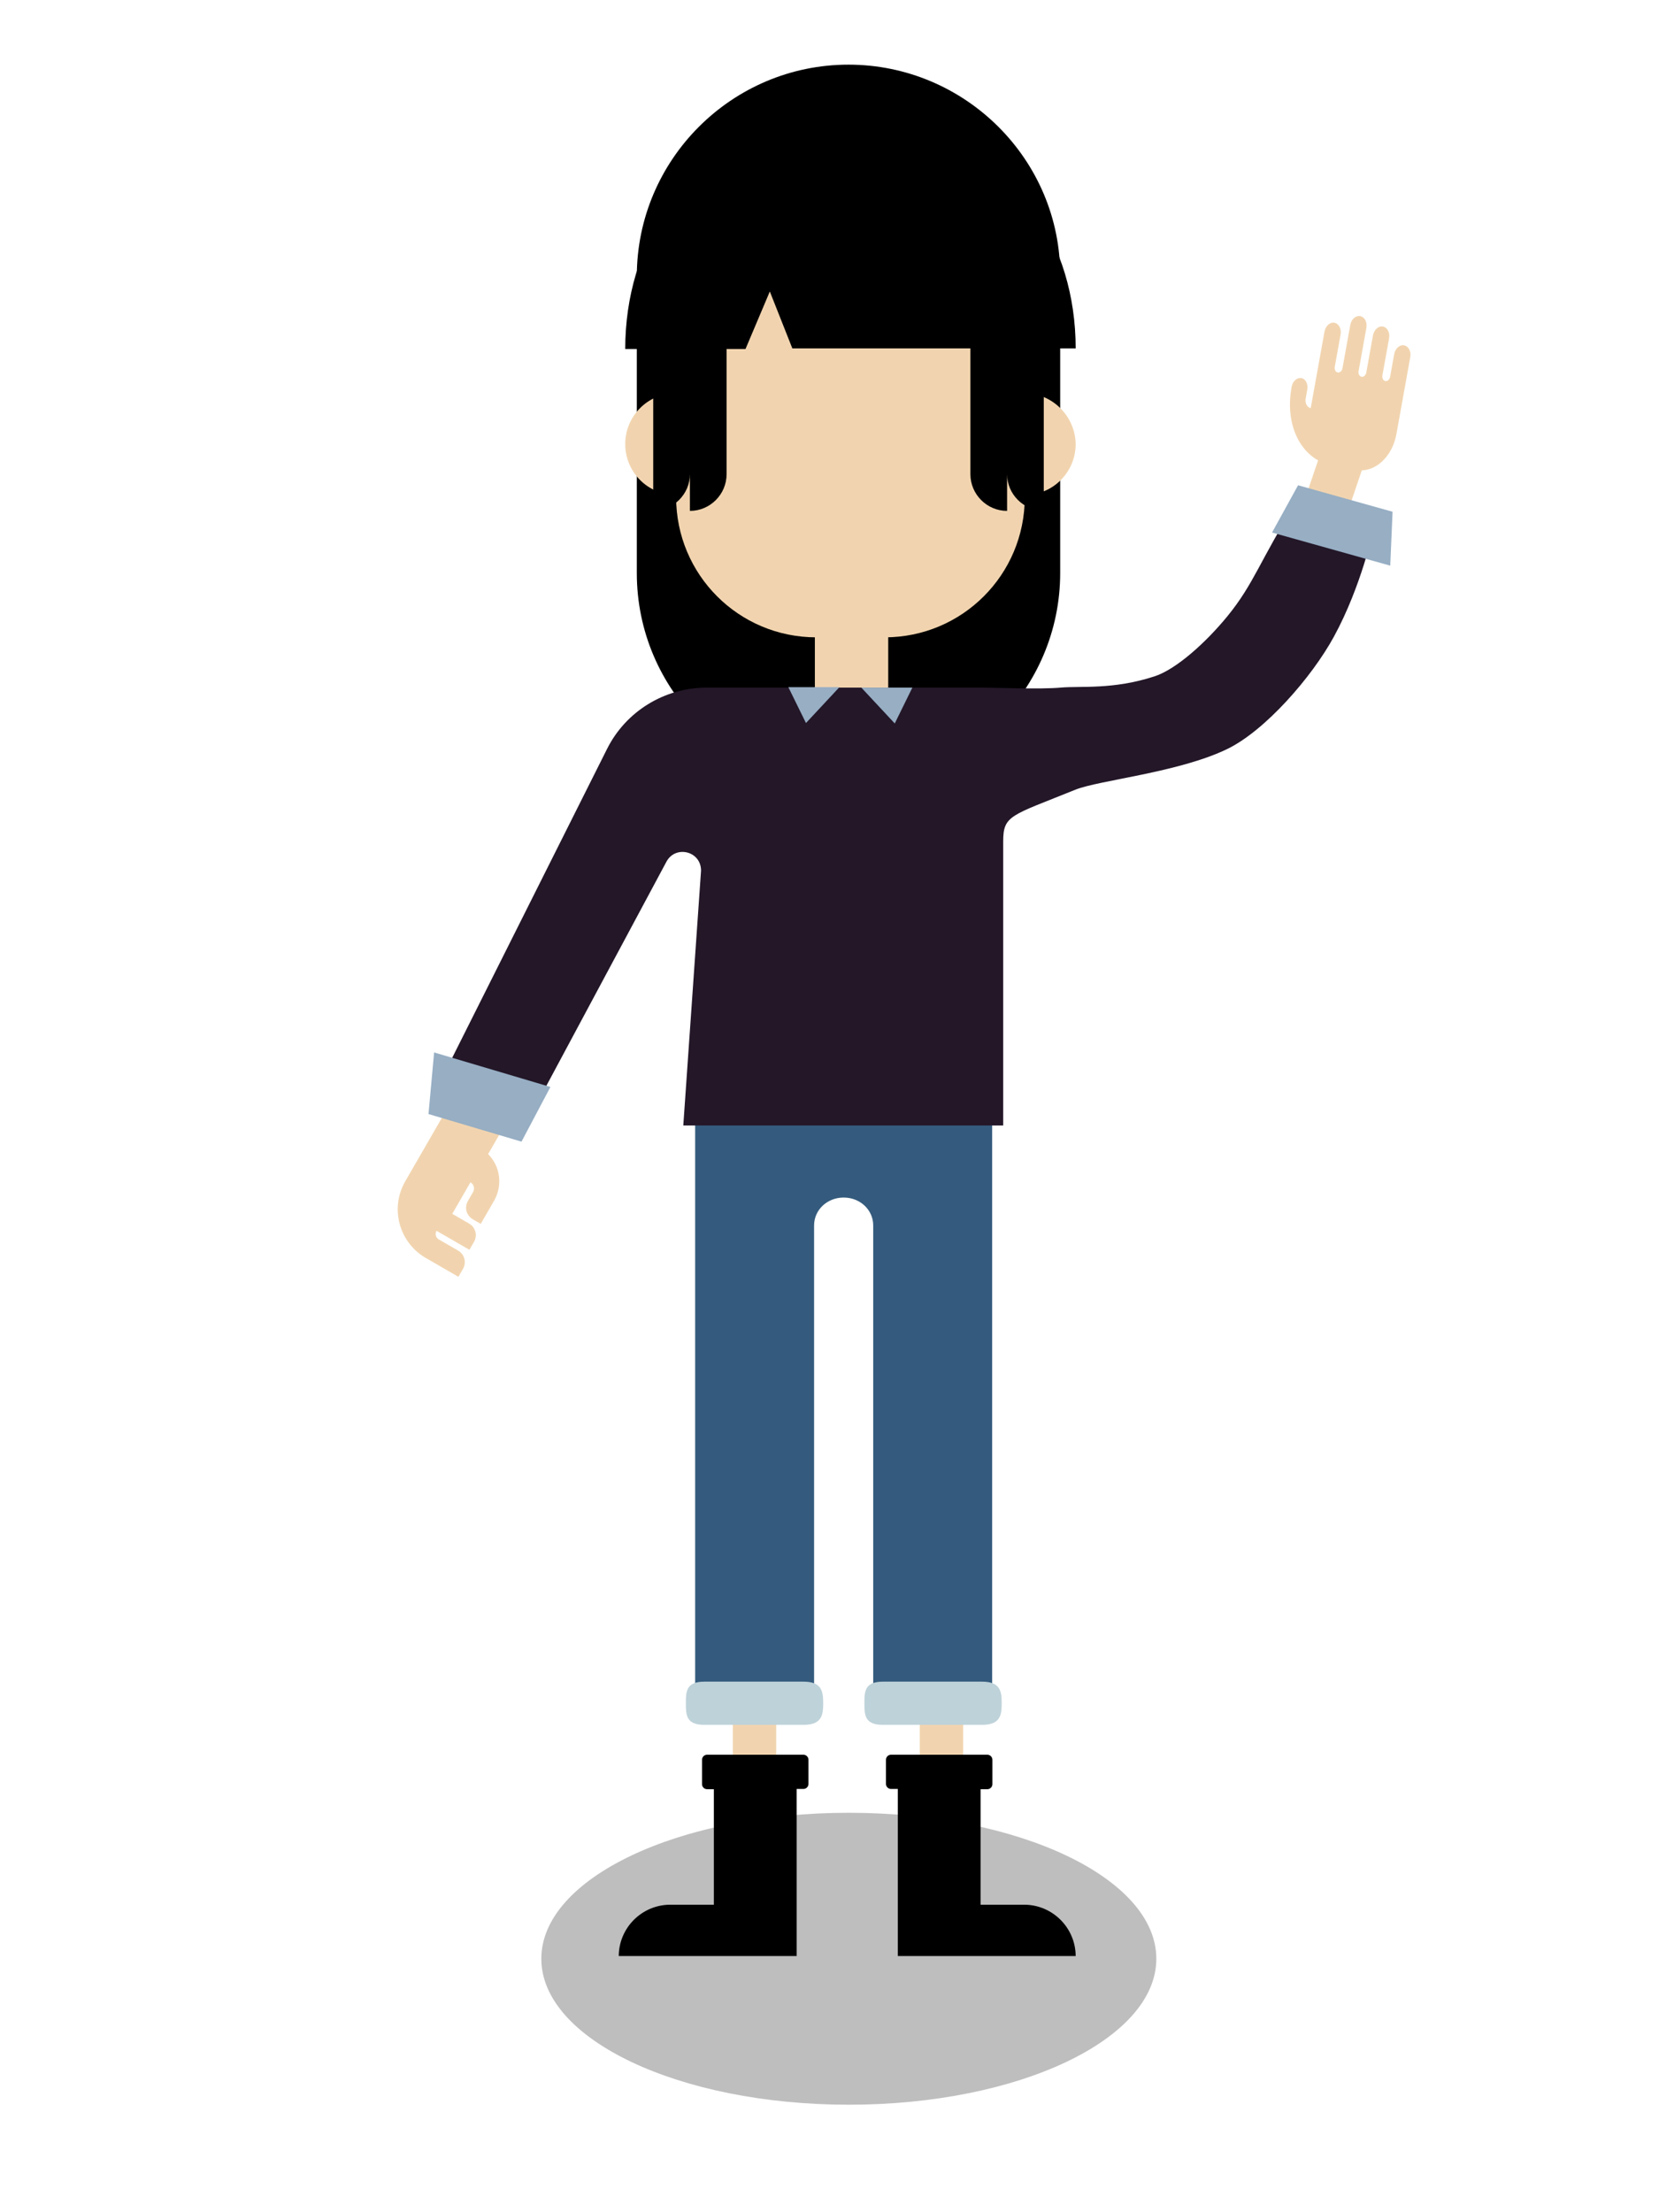 <?xml version="1.0" encoding="utf-8" ?>	<!-- Generator: Assembly 1.8 - http://assemblyapp.co -->	<svg version="1.1" xmlns="http://www.w3.org/2000/svg" xmlns:xlink="http://www.w3.org/1999/xlink" width="1536.00" height="2048.00" viewBox="0 0 1536.0 2048.0">		<g id="document" transform="matrix(1,0,0,1,768.0,1024.0)">			<path d="M-317.16,-19.644 L-312.946,-26.942 L-330.398,-37.018 L-323.07,-49.71 L-305.619,-39.634 L-301.405,-46.932 L-318.857,-57.007 L-311.529,-69.699 L-294.078,-59.624 L-289.864,-66.922 L-307.316,-76.997 L-235.138,-202.013 L-189.13,-175.45 L-316.082,44.438 C-304.77,55.622 -302.396,73.493 -310.64,87.771 L-322.914,109.03 L-330.211,104.816 C-336.24,101.336 -338.252,93.829 -334.771,87.8 L-330.008,79.55 C-328.176,76.377 -329.249,72.373 -332.422,70.541 L-349.276,99.733 L-333.728,108.709 C-327.699,112.19 -325.688,119.697 -329.168,125.726 L-333.382,133.024 L-363.842,115.437 C-365.491,118.293 -364.552,121.796 -361.697,123.445 L-343.928,133.704 C-337.899,137.184 -335.888,144.692 -339.368,150.72 L-343.582,158.018 L-373.725,140.615 C-398.474,126.326 -407.24,94.612 -392.768,69.545 L-335.063,-30.404 L-316.977,-19.962 L-317.16,-19.644 Z " fill="#f1d4af" fill-opacity="1.00" />			<path d="M103.671,471.721 C92.619,471.721 83.595,491.703 83.595,516.176 L83.595,649.314 C83.595,673.786 92.619,693.768 103.671,693.768 C114.723,693.768 123.748,673.786 123.748,649.314 L123.748,516.176 C123.748,491.703 114.723,471.721 103.671,471.721 Z " fill="#f1d4af" fill-opacity="1.00" />			<path d="M17.889,924.477 C175.124,924.477 302.589,863.975 302.589,789.342 C302.589,714.71 175.124,654.208 17.889,654.208 C-139.347,654.208 -266.811,714.71 -266.811,789.342 C-266.811,863.975 -139.347,924.477 17.889,924.477 Z " fill="#bebebe" fill-opacity="1.00" />			<path d="M-69.413,471.721 C-80.465,471.721 -89.49,491.703 -89.49,516.176 L-89.49,649.314 C-89.49,673.786 -80.465,693.768 -69.413,693.768 C-58.361,693.768 -49.337,673.786 -49.337,649.314 L-49.337,516.176 C-49.337,491.703 -58.361,471.721 -69.413,471.721 Z " fill="#f1d4af" fill-opacity="1.00" />			<g>				<path d="M40.474,-36.095 L-14.271,-36.095 L-124.397,-36.095 L-124.397,84.656 L-124.397,564.658 L-14.271,564.658 L-14.271,110.489 C-14.271,96.071 -2.176,84.656 13.101,84.656 C28.379,84.656 40.474,96.071 40.474,110.489 L40.474,564.658 L150.599,564.658 L150.599,84.656 L150.599,-36.095 L40.474,-36.095 Z " fill="#345b7d" fill-opacity="1.00" />				<path d="M32.32,552.814 C32.32,563.819 32.619,572.805 49.49,572.805 L141.274,572.805 C158.145,572.805 159.447,563.819 159.447,552.814 C159.447,541.809 158.145,532.824 141.274,532.824 L49.49,532.824 C32.619,532.824 32.32,541.809 32.32,552.814 Z " fill="#bed2d9" fill-opacity="1.00" />				<path d="M-132.977,552.814 C-132.977,563.819 -132.678,572.805 -115.807,572.805 L-24.022,572.805 C-7.151,572.805 -5.85,563.819 -5.85,552.814 C-5.85,541.809 -7.151,532.824 -24.022,532.824 L-115.807,532.824 C-132.678,532.824 -132.977,541.809 -132.977,552.814 Z " fill="#bed2d9" fill-opacity="1.00" />			</g>			<g>				<g>					<g>						<path d="M17.589,-964.147 C-90.407,-964.147 -178.403,-876.15 -178.403,-768.155 L-178.403,-493.499 C-178.403,-384.837 -89.74,-297.507 17.589,-297.507 C124.918,-297.507 213.581,-385.504 213.581,-493.499 L213.581,-768.155 C214.247,-876.15 125.584,-964.147 17.589,-964.147 Z " fill="#000000" fill-opacity="1.00" />						<path d="M180.378,-660.021 L180.378,-776.795 C180.378,-805.154 157.44,-827.675 129.498,-827.675 L-91.123,-827.675 C-119.482,-827.675 -142.003,-804.737 -142.003,-776.795 L-142.003,-660.021 C-168.277,-660.021 -189.13,-638.751 -189.13,-612.894 C-189.13,-586.619 -167.86,-565.767 -142.003,-565.767 L-142.003,-563.682 C-142.003,-491.949 -84.033,-433.979 -12.3,-433.979 L51.092,-433.979 C122.825,-433.979 180.795,-491.949 180.795,-563.682 L180.795,-565.767 C207.069,-565.767 227.922,-587.037 227.922,-612.894 C227.505,-638.751 206.235,-660.021 180.378,-660.021 Z " fill="#f1d4af" fill-opacity="1.00" />						<path d="M-55.256,-754.155 L-34.404,-701.477 L227.922,-701.477 C227.922,-799.809 171.203,-878.825 101.555,-878.825 L-62.763,-878.825 C-132.828,-878.825 -189.13,-799.223 -189.13,-700.892 L-77.777,-700.892 L-55.256,-754.155 Z " fill="#000000" fill-opacity="1.00" />					</g>					<path d="M-13.551,-436.363 L-13.551,-379.787 C-13.551,-348.522 1.642,-323.211 20.409,-323.211 C39.177,-323.211 54.369,-348.522 54.369,-379.787 L54.369,-436.363 L-13.551,-436.363 L-13.551,-436.363 Z " fill="#f1d4af" fill-opacity="1.00" />				</g>				<path d="M164.422,-584.99 C164.422,-566.517 179.722,-551.216 198.382,-551.216 L198.382,-669.704 C198.382,-707.023 167.594,-737.624 130.462,-737.624 L130.462,-584.99 C130.462,-566.331 145.762,-551.03 164.422,-551.03 L164.422,-584.99 Z " fill="#000000" fill-opacity="1.00" />				<path d="M-129.248,-584.99 C-129.248,-566.517 -144.549,-551.216 -163.209,-551.216 L-163.208,-669.704 C-163.208,-707.023 -132.42,-737.624 -95.288,-737.624 L-95.288,-584.99 C-95.288,-566.331 -110.589,-551.03 -129.248,-551.03 L-129.248,-584.99 Z " fill="#000000" fill-opacity="1.00" />			</g>			<path d="M455.171,-606.09 L437.868,-555.139 C434.207,-544.357 440.048,-532.627 450.83,-528.965 C461.612,-525.303 473.318,-531.074 476.98,-541.856 L494.283,-592.807 L455.171,-606.09 Z " fill="#f1d4af" fill-opacity="1.00" />			<path d="M430.829,-556.501 C399.222,-506.721 393.223,-483.829 368.382,-453.482 C348.767,-429.518 321.319,-404.533 300.99,-397.881 C262.515,-385.291 232.324,-389.111 214.035,-387.45 C194.85,-385.707 153.449,-387.45 141.234,-387.45 L-113.435,-387.45 C-152.827,-387.45 -188.554,-365.464 -205.959,-330.653 L-367.189,-9.109 L-267.337,-9.109 L-150.995,-226.22 C-142.75,-241.793 -118.932,-236.297 -118.932,-217.975 L-135.364,17.928 L160.818,17.928 L160.818,-217.975 C160.818,-217.975 160.818,-220.606 160.818,-245.029 C160.818,-269.451 167.822,-268.724 227.631,-292.92 C249.534,-301.781 323.421,-308.794 368.382,-330.653 C403.262,-347.61 446.434,-396.812 467.128,-434.809 C492.601,-481.58 503.59,-533.646 503.59,-533.646 L430.829,-556.501 L430.829,-556.501 Z " fill="#231728" fill-opacity="1.00" />			<path d="M60.421,-354.241 L76.731,-387.45 L29.455,-387.45 L60.421,-354.241 Z " fill="#97aec3" fill-opacity="1.00" />			<path d="M-21.789,-354.632 L-38.099,-387.841 L9.177,-387.841 L-21.789,-354.632 Z " fill="#97aec3" fill-opacity="1.00" />			<path d="M-371.266,7.35 L-285.164,32.907 L-258.387,-17.734 L-366.078,-49.699 L-371.266,7.35 Z " fill="#97aec3" fill-opacity="1.00" />			<path d="M521.323,-550.237 L433.825,-574.751 L409.734,-530.986 L519.17,-500.327 L521.323,-550.237 Z " fill="#97aec3" fill-opacity="1.00" />			<path d="M442.404,-663.51 L440.881,-655.059 C440.106,-650.765 442.184,-646.814 445.534,-646.21 L458.295,-717.003 C459.244,-722.267 463.368,-725.958 467.475,-725.218 C471.581,-724.477 474.157,-719.579 473.208,-714.315 L467.814,-684.39 C467.365,-681.897 468.611,-679.527 470.557,-679.176 C472.502,-678.825 474.497,-680.611 474.947,-683.105 L482.164,-723.142 C483.113,-728.406 487.237,-732.097 491.344,-731.357 C495.45,-730.617 498.026,-725.718 497.077,-720.454 L489.86,-680.416 C489.411,-677.923 490.657,-675.553 492.602,-675.202 C494.548,-674.851 496.543,-676.637 496.993,-679.131 L503.186,-713.488 C504.135,-718.752 508.259,-722.443 512.366,-721.703 C516.472,-720.963 519.048,-716.064 518.099,-710.8 L511.906,-676.442 C511.457,-673.949 512.703,-671.579 514.648,-671.228 C516.594,-670.877 518.589,-672.663 519.039,-675.157 L522.81,-696.076 C523.759,-701.34 527.883,-705.031 531.989,-704.291 C536.096,-703.551 538.672,-698.652 537.723,-693.388 L524.862,-622.041 C521.016,-600.706 504.519,-585.943 487.877,-588.943 L465.939,-592.898 C438.49,-597.846 421.005,-627.745 427.798,-665.428 C428.531,-670.731 432.572,-674.58 436.704,-673.978 C440.536,-673.573 443.27,-668.932 442.404,-663.51 Z " fill="#f1d4af" fill-opacity="1.00" />			<path d="M227.922,787.065 C227.922,760.741 206.49,739.31 180.167,739.31 L139.866,739.31 L139.866,632.385 L146.156,632.385 C148.718,632.385 150.815,630.288 150.815,627.726 L150.815,605.13 C150.815,602.567 148.718,600.471 146.156,600.471 L56.935,600.471 C54.373,600.471 52.276,602.567 52.276,605.13 L52.276,627.493 C52.276,630.056 54.373,632.152 56.935,632.152 L63.225,632.152 L63.225,786.832 L227.922,786.832 L227.922,787.065 Z " fill="#000000" fill-opacity="1.00" />			<path d="M-195.122,787.065 C-195.122,760.741 -173.691,739.31 -147.367,739.31 L-107.066,739.31 L-107.066,632.385 L-113.356,632.385 C-115.919,632.385 -118.015,630.288 -118.015,627.726 L-118.015,605.13 C-118.015,602.567 -115.919,600.471 -113.356,600.471 L-24.136,600.471 C-21.573,600.471 -19.477,602.567 -19.477,605.13 L-19.477,627.493 C-19.477,630.056 -21.573,632.152 -24.136,632.152 L-30.425,632.152 L-30.425,786.832 L-195.122,786.832 L-195.122,787.065 Z " fill="#000000" fill-opacity="1.00" />		</g>	</svg>